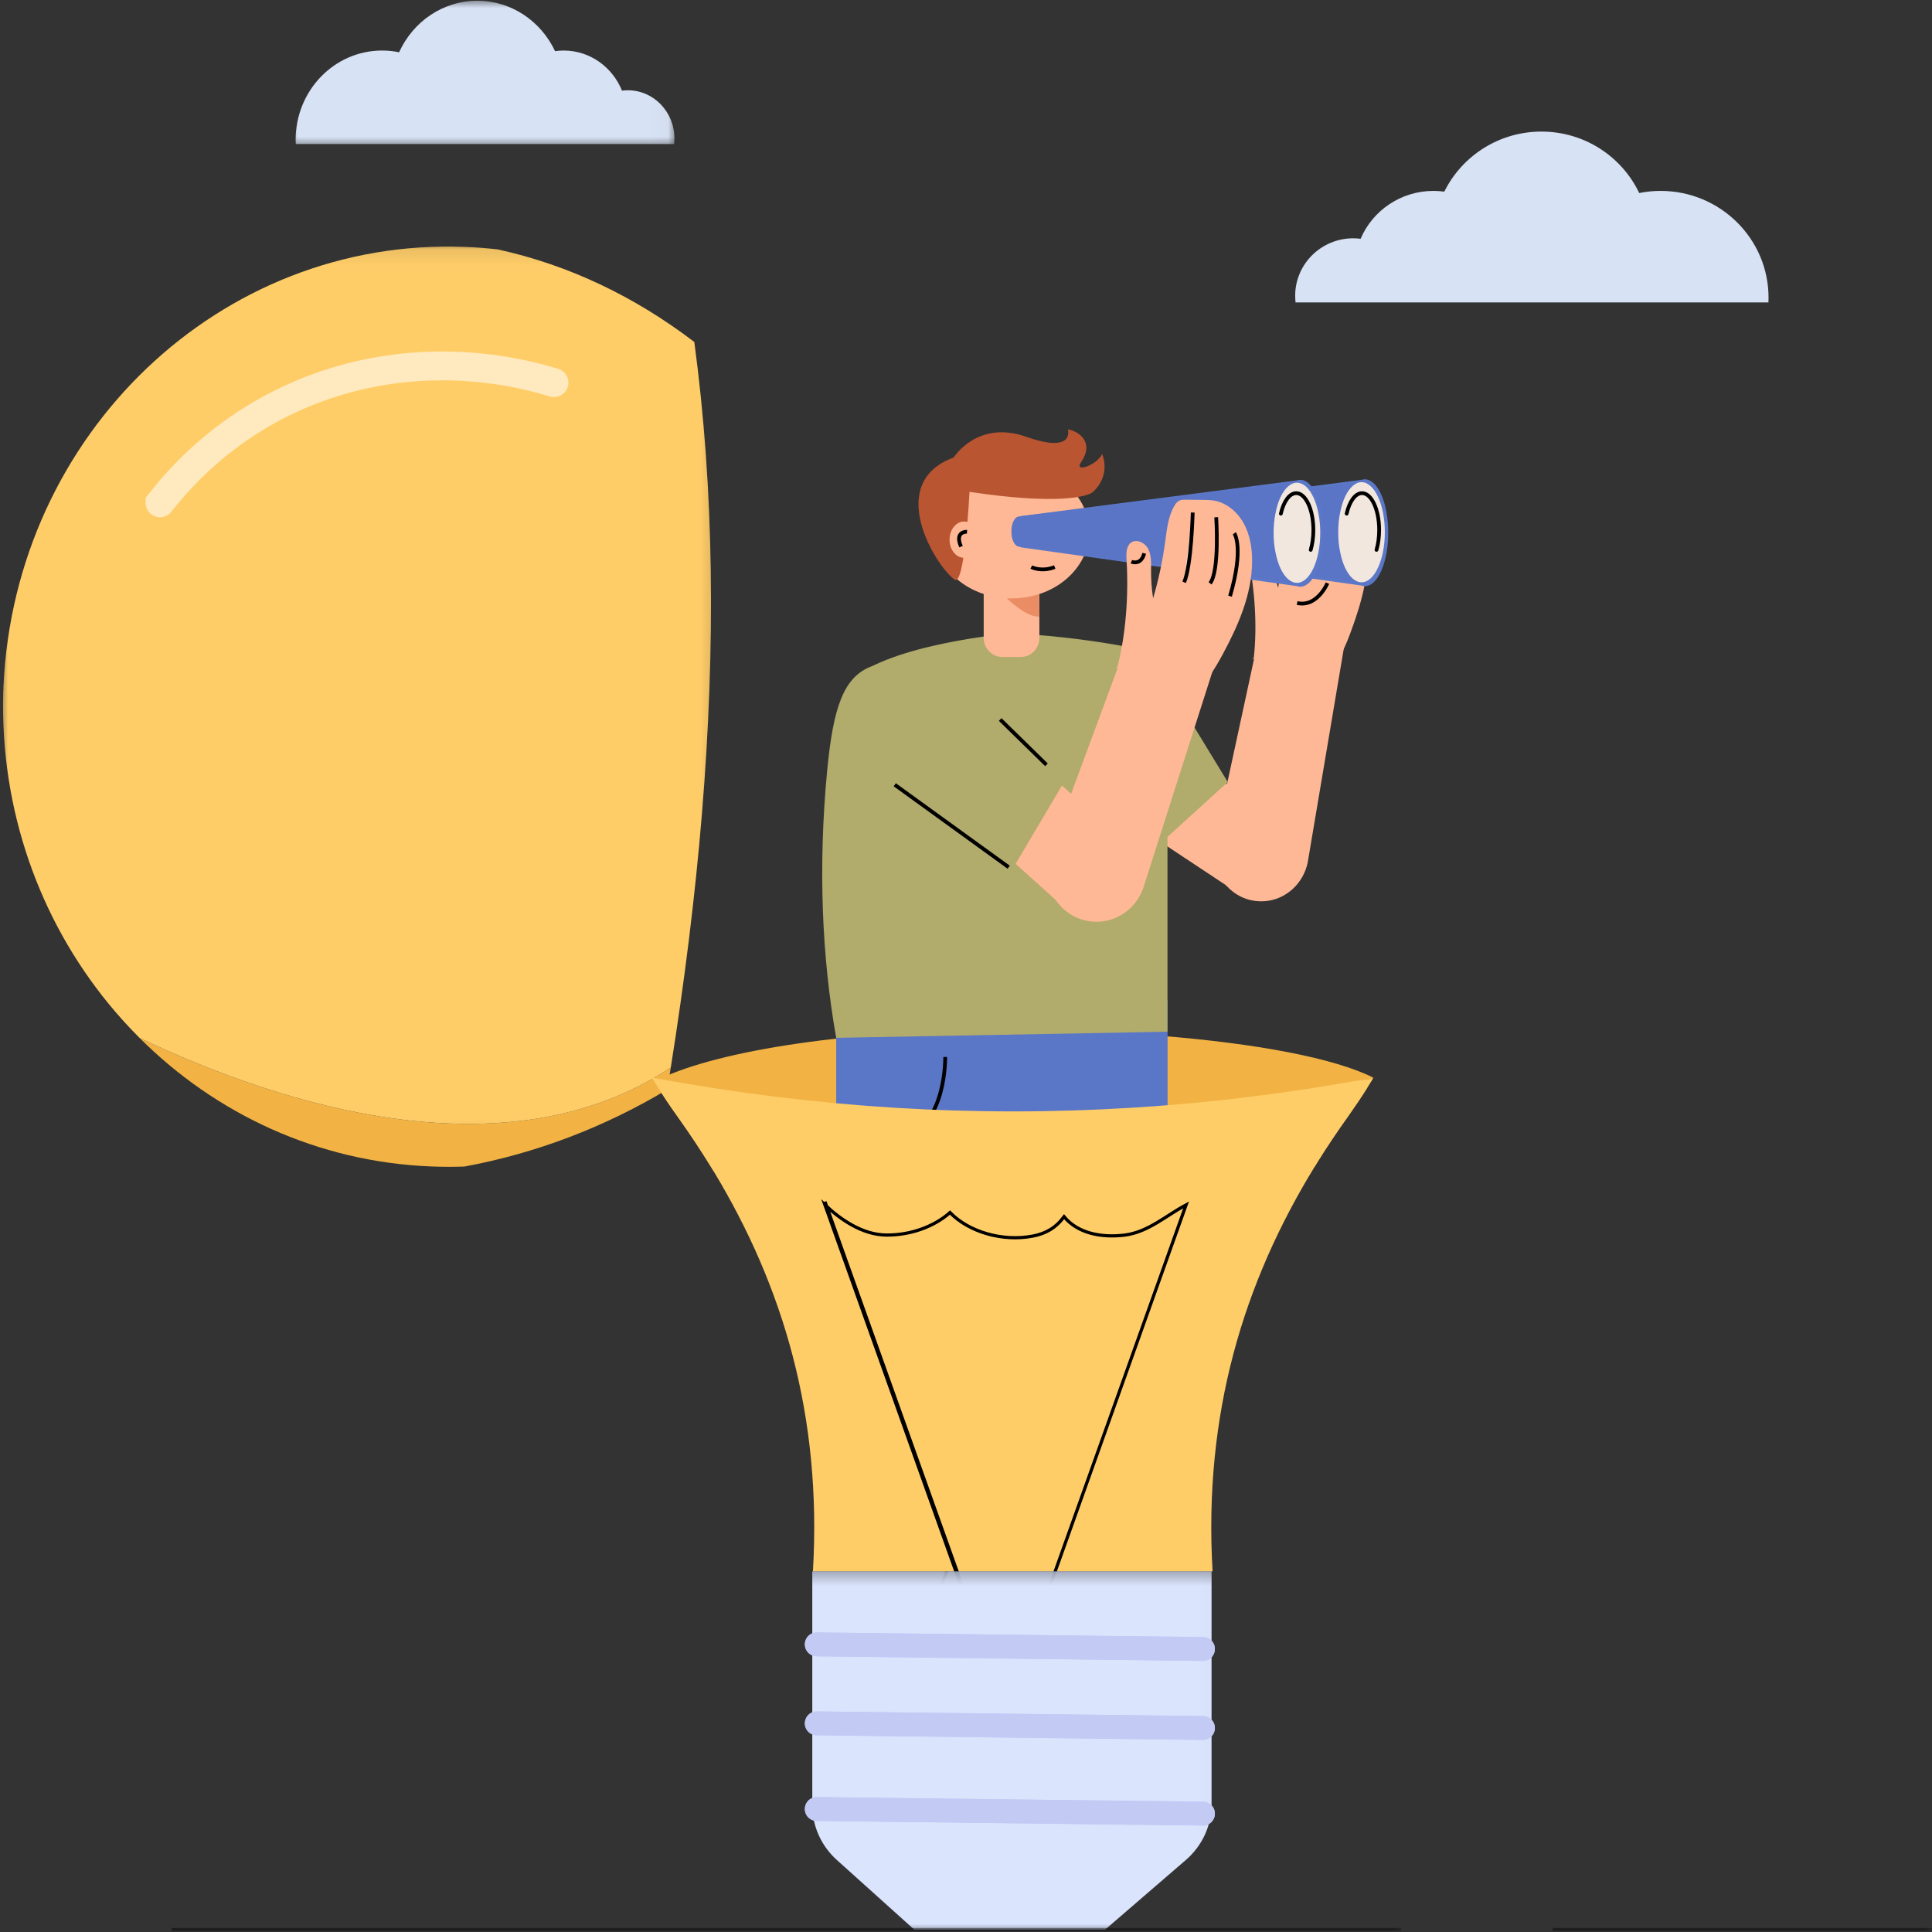 <svg width="120" height="120" viewBox="0 0 120 120" fill="none" xmlns="http://www.w3.org/2000/svg">
<rect x="0" y="0" width="120" height="120" fill="#333333" stroke="none"/>
<path d="M8.669 64.468C13.386 69.18 19.73 72.176 26.793 72.451C27.48 72.48 28.16 72.48 28.83 72.457H28.841C33.287 71.636 37.549 70.012 41.447 67.671C41.518 67.211 41.59 66.758 41.662 66.305C31.427 73.082 17.493 68.658 8.669 64.468Z" fill="#F2B344"/>
<mask id="mask0_369_795" style="mask-type:luminance" maskUnits="userSpaceOnUse" x="0" y="15" width="45" height="56">
<path d="M0 15.088H44.807V70.919H0V15.088Z" fill="white"/>
</mask>
<g mask="url(#mask0_369_795)">
<path d="M44.144 35.307C44.072 30.515 43.74 25.826 43.125 21.241C39.477 18.457 35.364 16.46 30.908 15.49H30.897C30.227 15.41 29.552 15.358 28.865 15.335C13.697 14.744 0.926 26.934 0.217 42.613L0.212 42.665C0.212 42.717 0.212 42.768 0.212 42.82C0.206 42.871 0.206 42.923 0.201 42.969V43.021C0.001 50.35 2.481 57.122 6.727 62.322C7.336 63.068 7.984 63.785 8.67 64.468C17.494 68.657 31.428 73.082 41.664 66.305C43.363 55.635 44.299 45.259 44.144 35.307Z" fill="#FFCD68"/>
</g>
<path d="M84.926 67.562C84.539 68.176 84.129 68.778 83.708 69.375C83.055 70.288 82.435 71.212 81.848 72.153C81.793 72.245 81.732 72.342 81.677 72.434C77.359 73.771 70.356 74.638 62.456 74.638C55.188 74.638 48.683 73.903 44.327 72.75C44.282 72.669 44.232 72.595 44.183 72.514C43.529 71.447 42.837 70.403 42.101 69.375C41.586 68.658 41.099 67.929 40.64 67.177C40.745 67.125 40.85 67.068 40.961 67.016C44.769 65.209 52.962 63.963 62.456 63.963C68.989 63.963 75.399 64.462 80.021 65.358C82.263 65.794 84.079 66.322 85.286 66.93C85.336 67.039 84.721 67.441 84.926 67.562Z" fill="#F2B344"/>
<path d="M67.665 46.2L78.393 53.305L67.665 46.2Z" fill="white"/>
<mask id="mask1_369_795" style="mask-type:luminance" maskUnits="userSpaceOnUse" x="0" y="0" width="120" height="120">
<path d="M0 0H120V120H0V0Z" fill="white"/>
</mask>
<g mask="url(#mask1_369_795)">
<path d="M67.664 46.2L78.392 53.305" stroke="#FFB895" stroke-width="5.274" stroke-miterlimit="10" stroke-linecap="round"/>
</g>
<path d="M81.138 39.922L78.337 52.915L81.138 39.922Z" fill="white"/>
<path d="M78.769 55.951C78.414 56.003 78.055 55.991 77.689 55.911C76.095 55.538 75.093 53.902 75.447 52.249L78.254 39.25C78.614 37.597 80.191 36.558 81.786 36.926C83.38 37.299 84.055 37.276 83.695 38.923L81.221 53.586C80.944 54.861 79.942 55.773 78.769 55.951Z" fill="#FFB895"/>
<path d="M77.872 40.886C78.105 38.854 77.927 36.518 77.518 34.509C77.44 34.159 77.374 33.746 77.612 33.482C77.9 33.166 78.448 33.321 78.691 33.671C78.941 34.022 78.979 34.475 79.04 34.905C79.112 35.451 79.228 35.99 79.389 36.512C79.555 35.393 79.632 34.257 79.621 33.12C79.621 32.374 79.583 31.605 79.865 30.917C79.92 30.779 79.998 30.635 80.125 30.555C80.225 30.492 80.341 30.475 80.452 30.457C80.795 30.412 81.133 30.36 81.476 30.314C81.708 30.28 81.941 30.245 82.173 30.257C82.921 30.28 83.618 30.721 84.072 31.33C84.532 31.944 84.77 32.702 84.875 33.471C85.141 35.393 84.604 37.333 83.934 39.152C83.768 39.611 83.591 40.065 83.369 40.495C83.253 40.713 83.103 40.776 82.86 40.805C81.78 40.926 80.701 41.006 79.616 41.052C79.422 41.058 79.223 41.069 79.029 41.029C78.785 40.983 78.553 40.863 78.304 40.874C78.16 40.874 78.01 40.92 77.872 40.886C77.856 41.035 77.734 40.851 77.872 40.886Z" fill="#FFB895"/>
<path d="M51.938 62.115H72.52V77.433H51.938V62.115Z" fill="#5A76C7"/>
<path d="M71.373 53.018L71.096 52.559L66.767 45.465C65.959 44.134 66.512 42.257 68.013 41.276C69.507 40.294 71.384 40.581 72.198 41.913L76.261 48.576L71.373 53.018Z" fill="#B1AB6C"/>
<path d="M71.546 53.236L64.2 49.431L71.546 53.236Z" fill="white"/>
<path d="M71.546 53.236L64.2 49.431" stroke="black" stroke-width="0.222" stroke-miterlimit="10"/>
<path d="M73.388 46.837L69.823 44.668L73.388 46.837Z" fill="white"/>
<path d="M73.388 46.837L69.823 44.668" stroke="black" stroke-width="0.222" stroke-miterlimit="10"/>
<path d="M70.538 71.624L61.886 91.574" stroke="black" stroke-width="0.199" stroke-miterlimit="10"/>
<path d="M60.799 92.469L53.121 112.195" stroke="black" stroke-width="0.199" stroke-miterlimit="10"/>
<path d="M67.654 33.028C67.654 33.579 67.532 34.107 67.289 34.612C67.04 35.117 66.691 35.565 66.243 35.955C65.789 36.346 65.268 36.644 64.676 36.856C64.084 37.063 63.469 37.172 62.832 37.172C62.19 37.172 61.576 37.063 60.983 36.856C60.397 36.644 59.871 36.346 59.422 35.955C58.968 35.565 58.62 35.117 58.376 34.612C58.133 34.107 58.011 33.579 58.011 33.028C58.011 32.477 58.133 31.95 58.376 31.444C58.62 30.934 58.968 30.486 59.422 30.096C59.871 29.711 60.397 29.413 60.983 29.2C61.576 28.988 62.19 28.885 62.832 28.885C63.469 28.885 64.084 28.988 64.676 29.2C65.268 29.413 65.789 29.711 66.243 30.096C66.691 30.486 67.04 30.934 67.289 31.444C67.532 31.95 67.654 32.477 67.654 33.028Z" fill="#FFB895"/>
<path d="M86.225 33.092C86.225 31.318 85.622 29.878 84.864 29.78V29.769L84.825 29.774C84.808 29.774 84.792 29.769 84.781 29.769C84.709 29.769 84.642 29.78 84.57 29.803L67.514 32.007C67.254 32.007 67.044 32.449 67.044 32.994C67.044 33.534 67.254 33.976 67.514 33.976L84.559 36.369C84.631 36.392 84.703 36.409 84.781 36.409C84.792 36.409 84.808 36.409 84.825 36.403L84.864 36.409V36.403C85.622 36.3 86.225 34.859 86.225 33.092Z" fill="#5B77C8"/>
<path d="M67.304 32.047C67.043 32.047 66.833 32.461 66.833 32.971C66.833 33.477 67.043 33.89 67.304 33.89L84.653 36.168V29.953L67.304 32.047Z" fill="#5A74C6"/>
<path d="M86.015 33.057C86.015 33.471 85.977 33.867 85.905 34.251C85.833 34.63 85.728 34.968 85.589 35.255C85.456 35.548 85.301 35.772 85.124 35.933C84.947 36.088 84.759 36.168 84.565 36.168C84.377 36.168 84.189 36.088 84.011 35.933C83.834 35.772 83.679 35.548 83.541 35.255C83.408 34.968 83.303 34.63 83.231 34.251C83.153 33.867 83.12 33.471 83.12 33.057C83.12 32.644 83.153 32.248 83.231 31.869C83.303 31.491 83.408 31.152 83.541 30.859C83.679 30.567 83.834 30.343 84.011 30.188C84.189 30.027 84.377 29.947 84.565 29.947C84.759 29.947 84.947 30.027 85.124 30.188C85.301 30.343 85.456 30.567 85.589 30.859C85.728 31.152 85.833 31.491 85.905 31.869C85.977 32.248 86.015 32.644 86.015 33.057Z" fill="#F2E7DE"/>
<path d="M63.302 32.11C63.041 32.11 62.831 32.523 62.831 33.034C62.831 33.539 63.041 33.953 63.302 33.953L80.651 36.231V30.01L63.302 32.11Z" fill="#5B77C8"/>
<path d="M82.013 33.12C82.013 33.534 81.98 33.93 81.903 34.314C81.831 34.693 81.725 35.032 81.593 35.324C81.454 35.611 81.299 35.835 81.122 35.996C80.945 36.151 80.757 36.231 80.569 36.231C80.375 36.231 80.192 36.151 80.009 35.996C79.832 35.835 79.677 35.611 79.544 35.324C79.406 35.032 79.301 34.693 79.229 34.314C79.157 33.93 79.118 33.534 79.118 33.12C79.118 32.707 79.157 32.311 79.229 31.932C79.301 31.554 79.406 31.215 79.544 30.922C79.677 30.63 79.832 30.406 80.009 30.251C80.192 30.09 80.375 30.01 80.569 30.01C80.757 30.01 80.945 30.09 81.122 30.251C81.299 30.406 81.454 30.63 81.593 30.922C81.725 31.215 81.831 31.554 81.903 31.932C81.98 32.311 82.013 32.707 82.013 33.12Z" fill="#F2E7DE"/>
<path d="M79.693 32.116C79.871 31.364 80.23 30.842 80.651 30.842C81.238 30.842 81.719 31.87 81.719 33.132C81.719 33.586 81.659 34.01 81.548 34.366" stroke="black" stroke-width="0.233" stroke-miterlimit="10" stroke-linecap="round"/>
<path d="M82.212 33.121C82.212 31.353 81.608 29.913 80.85 29.809V29.804H80.811C80.795 29.804 80.778 29.804 80.767 29.804C80.695 29.804 80.629 29.815 80.557 29.838L63.501 32.042C63.241 32.042 63.03 32.484 63.03 33.029C63.03 33.569 63.241 34.011 63.501 34.011L80.546 36.404C80.618 36.427 80.689 36.444 80.767 36.444C80.778 36.444 80.795 36.438 80.811 36.438L80.85 36.444V36.432C81.608 36.335 82.212 34.894 82.212 33.121Z" fill="#5B77C8"/>
<path d="M63.292 32.082C63.032 32.082 62.821 32.495 62.821 33C62.821 33.511 63.032 33.924 63.292 33.924L80.641 36.202V29.981L63.292 32.082Z" fill="#5A74C6"/>
<path d="M82.003 33.092C82.003 33.505 81.969 33.901 81.892 34.28C81.82 34.664 81.715 34.997 81.582 35.29C81.444 35.583 81.288 35.806 81.111 35.967C80.934 36.122 80.746 36.202 80.558 36.202C80.364 36.202 80.176 36.122 79.999 35.967C79.822 35.806 79.666 35.583 79.528 35.29C79.395 34.997 79.29 34.664 79.218 34.28C79.141 33.901 79.107 33.505 79.107 33.092C79.107 32.679 79.141 32.283 79.218 31.904C79.29 31.519 79.395 31.186 79.528 30.894C79.666 30.601 79.822 30.377 79.999 30.216C80.176 30.061 80.364 29.981 80.558 29.981C80.746 29.981 80.934 30.061 81.111 30.216C81.288 30.377 81.444 30.601 81.582 30.894C81.715 31.186 81.82 31.519 81.892 31.904C81.969 32.283 82.003 32.679 82.003 33.092Z" fill="#F2E7DE"/>
<path d="M79.556 31.904C79.727 31.152 80.093 30.63 80.513 30.63C81.1 30.63 81.576 31.657 81.576 32.92C81.576 33.373 81.515 33.798 81.41 34.154" stroke="black" stroke-width="0.233" stroke-miterlimit="10" stroke-linecap="round"/>
<path d="M83.642 31.904C83.813 31.152 84.179 30.63 84.599 30.63C85.186 30.63 85.662 31.657 85.662 32.92C85.662 33.373 85.601 33.798 85.496 34.154" stroke="black" stroke-width="0.233" stroke-miterlimit="10" stroke-linecap="round"/>
<path d="M60.218 30.549C60.218 30.549 59.924 36.455 59.293 36.002C58.109 35.152 54.925 29.993 59.238 28.414C59.238 28.414 60.699 26.056 63.744 27.129C66.789 28.208 66.329 26.67 66.329 26.67C67.071 26.802 67.973 27.508 67.149 28.707C66.667 29.419 68.195 28.856 68.45 28.196C68.45 28.196 69.053 29.447 67.896 30.549C67.553 30.877 65.51 31.353 60.218 30.549Z" fill="#B95531"/>
<path d="M72.514 64.083L51.937 64.462C51.046 59.435 50.808 53.827 51.378 47.842C51.76 43.916 52.391 42.022 54.179 41.368C56.349 40.312 59.366 39.738 62.649 39.319C66.059 39.497 69.359 39.944 72.514 40.719V64.083Z" fill="#B1AB6C"/>
<path d="M58.011 45.362L68.103 54.447L58.011 45.362Z" fill="white"/>
<mask id="mask2_369_795" style="mask-type:luminance" maskUnits="userSpaceOnUse" x="0" y="0" width="120" height="120">
<path d="M0 0H120V120H0V0Z" fill="white"/>
</mask>
<g mask="url(#mask2_369_795)">
<path d="M58.01 45.362L68.102 54.447" stroke="#FFB895" stroke-width="5.539" stroke-miterlimit="10" stroke-linecap="round"/>
</g>
<path d="M72.941 40.977L68.103 54.034L72.941 40.977Z" fill="white"/>
<path d="M68.102 57.254C67.731 57.254 67.36 57.185 66.989 57.041C65.389 56.404 64.592 54.545 65.206 52.88L70.039 39.824C70.654 38.165 72.453 37.333 74.053 37.97C75.653 38.607 76.356 38.688 75.741 40.352L71.002 55.188C70.532 56.467 69.353 57.254 68.102 57.254Z" fill="#FFB895"/>
<path d="M62.754 54.206L62.278 53.759L54.91 46.901C53.521 45.615 53.41 43.405 54.65 41.965C55.895 40.53 58.027 40.41 59.416 41.701L66.342 48.146L62.754 54.206Z" fill="#B1AB6C"/>
<path d="M62.65 53.862L55.575 48.743L62.65 53.862Z" fill="white"/>
<path d="M62.65 53.862L55.575 48.743" stroke="black" stroke-width="0.233" stroke-miterlimit="10"/>
<path d="M64.997 47.503L62.124 44.691L64.997 47.503Z" fill="white"/>
<path d="M64.997 47.503L62.124 44.691" stroke="black" stroke-width="0.233" stroke-miterlimit="10"/>
<path d="M69.396 41.459C69.939 39.382 70.105 36.931 69.972 34.779C69.95 34.406 69.939 33.964 70.221 33.723C70.564 33.442 71.112 33.694 71.317 34.096C71.522 34.498 71.5 34.974 71.494 35.428C71.489 36.007 71.533 36.587 71.622 37.161C71.959 36.019 72.208 34.848 72.369 33.671C72.474 32.897 72.552 32.087 72.939 31.422C73.022 31.284 73.122 31.146 73.271 31.083C73.382 31.037 73.504 31.037 73.626 31.037C73.985 31.043 74.345 31.043 74.705 31.049C74.949 31.049 75.198 31.054 75.441 31.1C76.211 31.244 76.87 31.812 77.257 32.518C77.639 33.224 77.778 34.056 77.772 34.865C77.761 36.908 76.914 38.842 75.956 40.621C75.713 41.069 75.463 41.511 75.17 41.924C75.015 42.137 74.849 42.177 74.594 42.165C73.46 42.119 72.319 42.039 71.19 41.913C70.985 41.89 70.775 41.861 70.581 41.792C70.337 41.706 70.11 41.545 69.85 41.517C69.695 41.494 69.54 41.523 69.396 41.459C69.358 41.614 69.258 41.402 69.396 41.459Z" fill="#FFB895"/>
<path d="M74.081 31.835C74.081 31.835 74.004 35.112 73.55 36.168L74.081 31.835Z" fill="white"/>
<path d="M74.081 31.835C74.081 31.835 74.004 35.112 73.55 36.168" stroke="black" stroke-width="0.233" stroke-miterlimit="10"/>
<path d="M75.541 32.128C75.541 32.128 75.763 35.468 75.159 36.231" stroke="black" stroke-width="0.233" stroke-miterlimit="10"/>
<path d="M76.666 33.121C76.666 33.121 77.286 33.999 76.4 37.029" stroke="black" stroke-width="0.233" stroke-miterlimit="10"/>
<path d="M70.272 34.888C70.272 34.888 70.875 35.152 71.069 34.366" stroke="black" stroke-width="0.233" stroke-miterlimit="10"/>
<path d="M64.056 35.221C64.056 35.221 64.676 35.548 65.512 35.221" stroke="black" stroke-width="0.233" stroke-miterlimit="10"/>
<path d="M60.79 33.522C60.79 33.832 60.701 34.096 60.524 34.32C60.347 34.538 60.136 34.647 59.887 34.647C59.638 34.647 59.422 34.538 59.245 34.32C59.068 34.096 58.98 33.832 58.98 33.522C58.98 33.207 59.068 32.943 59.245 32.724C59.422 32.501 59.638 32.392 59.887 32.392C60.136 32.392 60.347 32.501 60.524 32.724C60.701 32.943 60.79 33.207 60.79 33.522Z" fill="#FFB895"/>
<path d="M60.063 33.028C60.063 33.028 59.266 32.983 59.692 33.952" stroke="black" stroke-width="0.233" stroke-miterlimit="10"/>
<path d="M63.413 40.805H62.25C61.614 40.805 61.099 40.271 61.099 39.617V36.598H64.558V39.617C64.558 40.271 64.044 40.805 63.413 40.805Z" fill="#FFB895"/>
<path d="M82.45 36.22C82.45 36.22 81.813 37.741 80.567 37.454" stroke="black" stroke-width="0.233" stroke-miterlimit="10"/>
<path d="M58.708 65.65C58.708 65.65 58.791 69.828 56.167 70.615" stroke="black" stroke-width="0.233" stroke-miterlimit="10"/>
<path d="M64.558 36.891V38.297C63.894 38.349 62.997 37.597 62.532 37.161C62.632 37.167 62.731 37.167 62.831 37.167C63.44 37.167 64.021 37.069 64.558 36.891Z" fill="#EA8D65"/>
<path d="M85.285 66.93C85.252 66.976 85.263 67.028 85.23 67.074C85.13 67.234 85.03 67.401 84.925 67.561C84.538 68.176 84.128 68.778 83.707 69.375C83.054 70.288 82.434 71.212 81.847 72.153C81.792 72.245 81.731 72.342 81.676 72.434C77.225 79.677 74.745 87.844 75.315 97.6H50.492C51.057 87.981 48.655 79.912 44.326 72.75C44.276 72.669 44.231 72.595 44.182 72.514C43.528 71.447 42.831 70.402 42.1 69.375C41.585 68.658 41.098 67.923 40.639 67.177C40.589 67.097 40.539 67.016 40.489 66.93C40.644 66.959 40.805 66.993 40.96 67.016C50.769 68.813 60.557 69.409 70.338 68.801C72.027 68.698 73.715 68.56 75.404 68.382C76.992 68.216 78.576 68.015 80.159 67.785C81.504 67.596 82.844 67.378 84.183 67.137C84.493 67.085 85.302 67.079 85.285 66.93Z" fill="#FFCD68"/>
<mask id="mask3_369_795" style="mask-type:luminance" maskUnits="userSpaceOnUse" x="0" y="0" width="62" height="60">
<path d="M0 0H61.813V59.165H0V0Z" fill="white"/>
</mask>
<g mask="url(#mask3_369_795)">
<path d="M34.41 23.766C32.832 23.284 31.227 22.974 29.616 22.825C24.257 22.337 18.887 23.68 14.464 26.871C13.252 27.743 12.117 28.747 11.071 29.895C10.672 30.326 10.301 30.773 9.941 31.227V31.232" stroke="white" stroke-opacity="0.57" stroke-width="1.791" stroke-miterlimit="10" stroke-linecap="round"/>
</g>
<path d="M64.968 99.201L73.67 74.839C72.414 75.504 71.318 76.532 69.845 76.715C68.367 76.893 66.928 76.589 66.092 75.573C65.566 76.279 64.946 76.623 64.138 76.778C62.278 77.129 60.202 76.537 59.006 75.315C58.004 76.204 56.526 76.727 55.048 76.71C53.57 76.698 52.214 75.751 51.239 74.839L59.942 99.201V98.995L51.239 74.638" stroke="black" stroke-width="0.199" stroke-miterlimit="10"/>
<mask id="mask4_369_795" style="mask-type:luminance" maskUnits="userSpaceOnUse" x="49" y="97" width="27" height="23">
<path d="M49.058 97.365H75.984V120H49.058V97.365Z" fill="white"/>
</mask>
<g mask="url(#mask4_369_795)">
<path d="M50.452 97.6V112.126C50.452 113.417 51.006 114.651 51.974 115.523L54.194 117.52L56.785 119.851H68.643L71.344 117.52L73.653 115.529C74.666 114.657 75.253 113.394 75.253 112.068V97.6H50.452Z" fill="#DAE4FD"/>
</g>
<mask id="mask5_369_795" style="mask-type:luminance" maskUnits="userSpaceOnUse" x="27" y="78" width="71" height="42">
<path d="M27.8 78.265H97.241V120H27.8V78.265Z" fill="white"/>
</mask>
<g mask="url(#mask5_369_795)">
<path d="M50.731 102.134L74.718 102.421" stroke="#C3CAF4" stroke-width="1.481" stroke-miterlimit="10" stroke-linecap="round"/>
<path d="M50.731 102.134L74.718 102.421" stroke="#C3CAF4" stroke-width="1.481" stroke-miterlimit="10" stroke-linecap="round"/>
</g>
<mask id="mask6_369_795" style="mask-type:luminance" maskUnits="userSpaceOnUse" x="27" y="82" width="71" height="38">
<path d="M27.8 82.672H97.241V120H27.8V82.672Z" fill="white"/>
</mask>
<g mask="url(#mask6_369_795)">
<path d="M50.731 107.041L74.718 107.328" stroke="#C3CAF4" stroke-width="1.481" stroke-miterlimit="10" stroke-linecap="round"/>
<path d="M50.731 107.041L74.718 107.328" stroke="#C3CAF4" stroke-width="1.481" stroke-miterlimit="10" stroke-linecap="round"/>
</g>
<mask id="mask7_369_795" style="mask-type:luminance" maskUnits="userSpaceOnUse" x="27" y="88" width="71" height="32">
<path d="M27.8 88.549H97.241V120H27.8V88.549Z" fill="white"/>
</mask>
<g mask="url(#mask7_369_795)">
<path d="M50.731 112.361L74.718 112.648" stroke="#C3CAF4" stroke-width="1.481" stroke-miterlimit="10" stroke-linecap="round"/>
<path d="M50.731 112.361L74.718 112.648" stroke="#C3CAF4" stroke-width="1.481" stroke-miterlimit="10" stroke-linecap="round"/>
</g>
<mask id="mask8_369_795" style="mask-type:luminance" maskUnits="userSpaceOnUse" x="95" y="119" width="25" height="1">
<path d="M95.824 119.403H119.999V120H95.824V119.403Z" fill="white"/>
</mask>
<g mask="url(#mask8_369_795)">
<path d="M96.436 119.851H120.001" stroke="black" stroke-width="0.199" stroke-miterlimit="10"/>
</g>
<mask id="mask9_369_795" style="mask-type:luminance" maskUnits="userSpaceOnUse" x="9" y="119" width="79" height="1">
<path d="M9.378 119.403H87.322V120H9.378V119.403Z" fill="white"/>
</mask>
<g mask="url(#mask9_369_795)">
<path d="M10.663 119.851H87.03" stroke="black" stroke-width="0.199" stroke-miterlimit="10"/>
</g>
<path d="M109.847 18.486C109.847 14.824 106.841 11.857 103.143 11.857C102.684 11.857 102.241 11.903 101.815 11.989C100.741 9.734 98.427 8.173 95.742 8.173C93.09 8.173 90.798 9.699 89.708 11.903C89.492 11.874 89.265 11.857 89.038 11.857C87.001 11.857 85.251 13.085 84.51 14.83C84.36 14.813 84.211 14.801 84.056 14.801C82.063 14.801 80.446 16.397 80.446 18.371C80.446 18.509 80.457 18.647 80.468 18.784H109.841C109.841 18.687 109.847 18.589 109.847 18.486Z" fill="#D7E2F4"/>
<mask id="mask10_369_795" style="mask-type:luminance" maskUnits="userSpaceOnUse" x="17" y="0" width="25" height="10">
<path d="M17.88 0H41.972V9.211H17.88V0Z" fill="white"/>
</mask>
<g mask="url(#mask10_369_795)">
<path d="M18.361 8.695C18.361 5.624 20.764 3.139 23.731 3.139C24.091 3.139 24.445 3.173 24.788 3.248C25.646 1.354 27.501 0.046 29.649 0.046C31.769 0.046 33.607 1.325 34.476 3.179C34.653 3.151 34.83 3.139 35.013 3.139C36.641 3.139 38.041 4.166 38.633 5.63C38.755 5.613 38.877 5.607 38.999 5.607C40.593 5.607 41.889 6.944 41.889 8.597C41.889 8.718 41.877 8.832 41.866 8.947H18.372C18.367 8.867 18.361 8.781 18.361 8.695Z" fill="#D7E2F4"/>
</g>
</svg>
